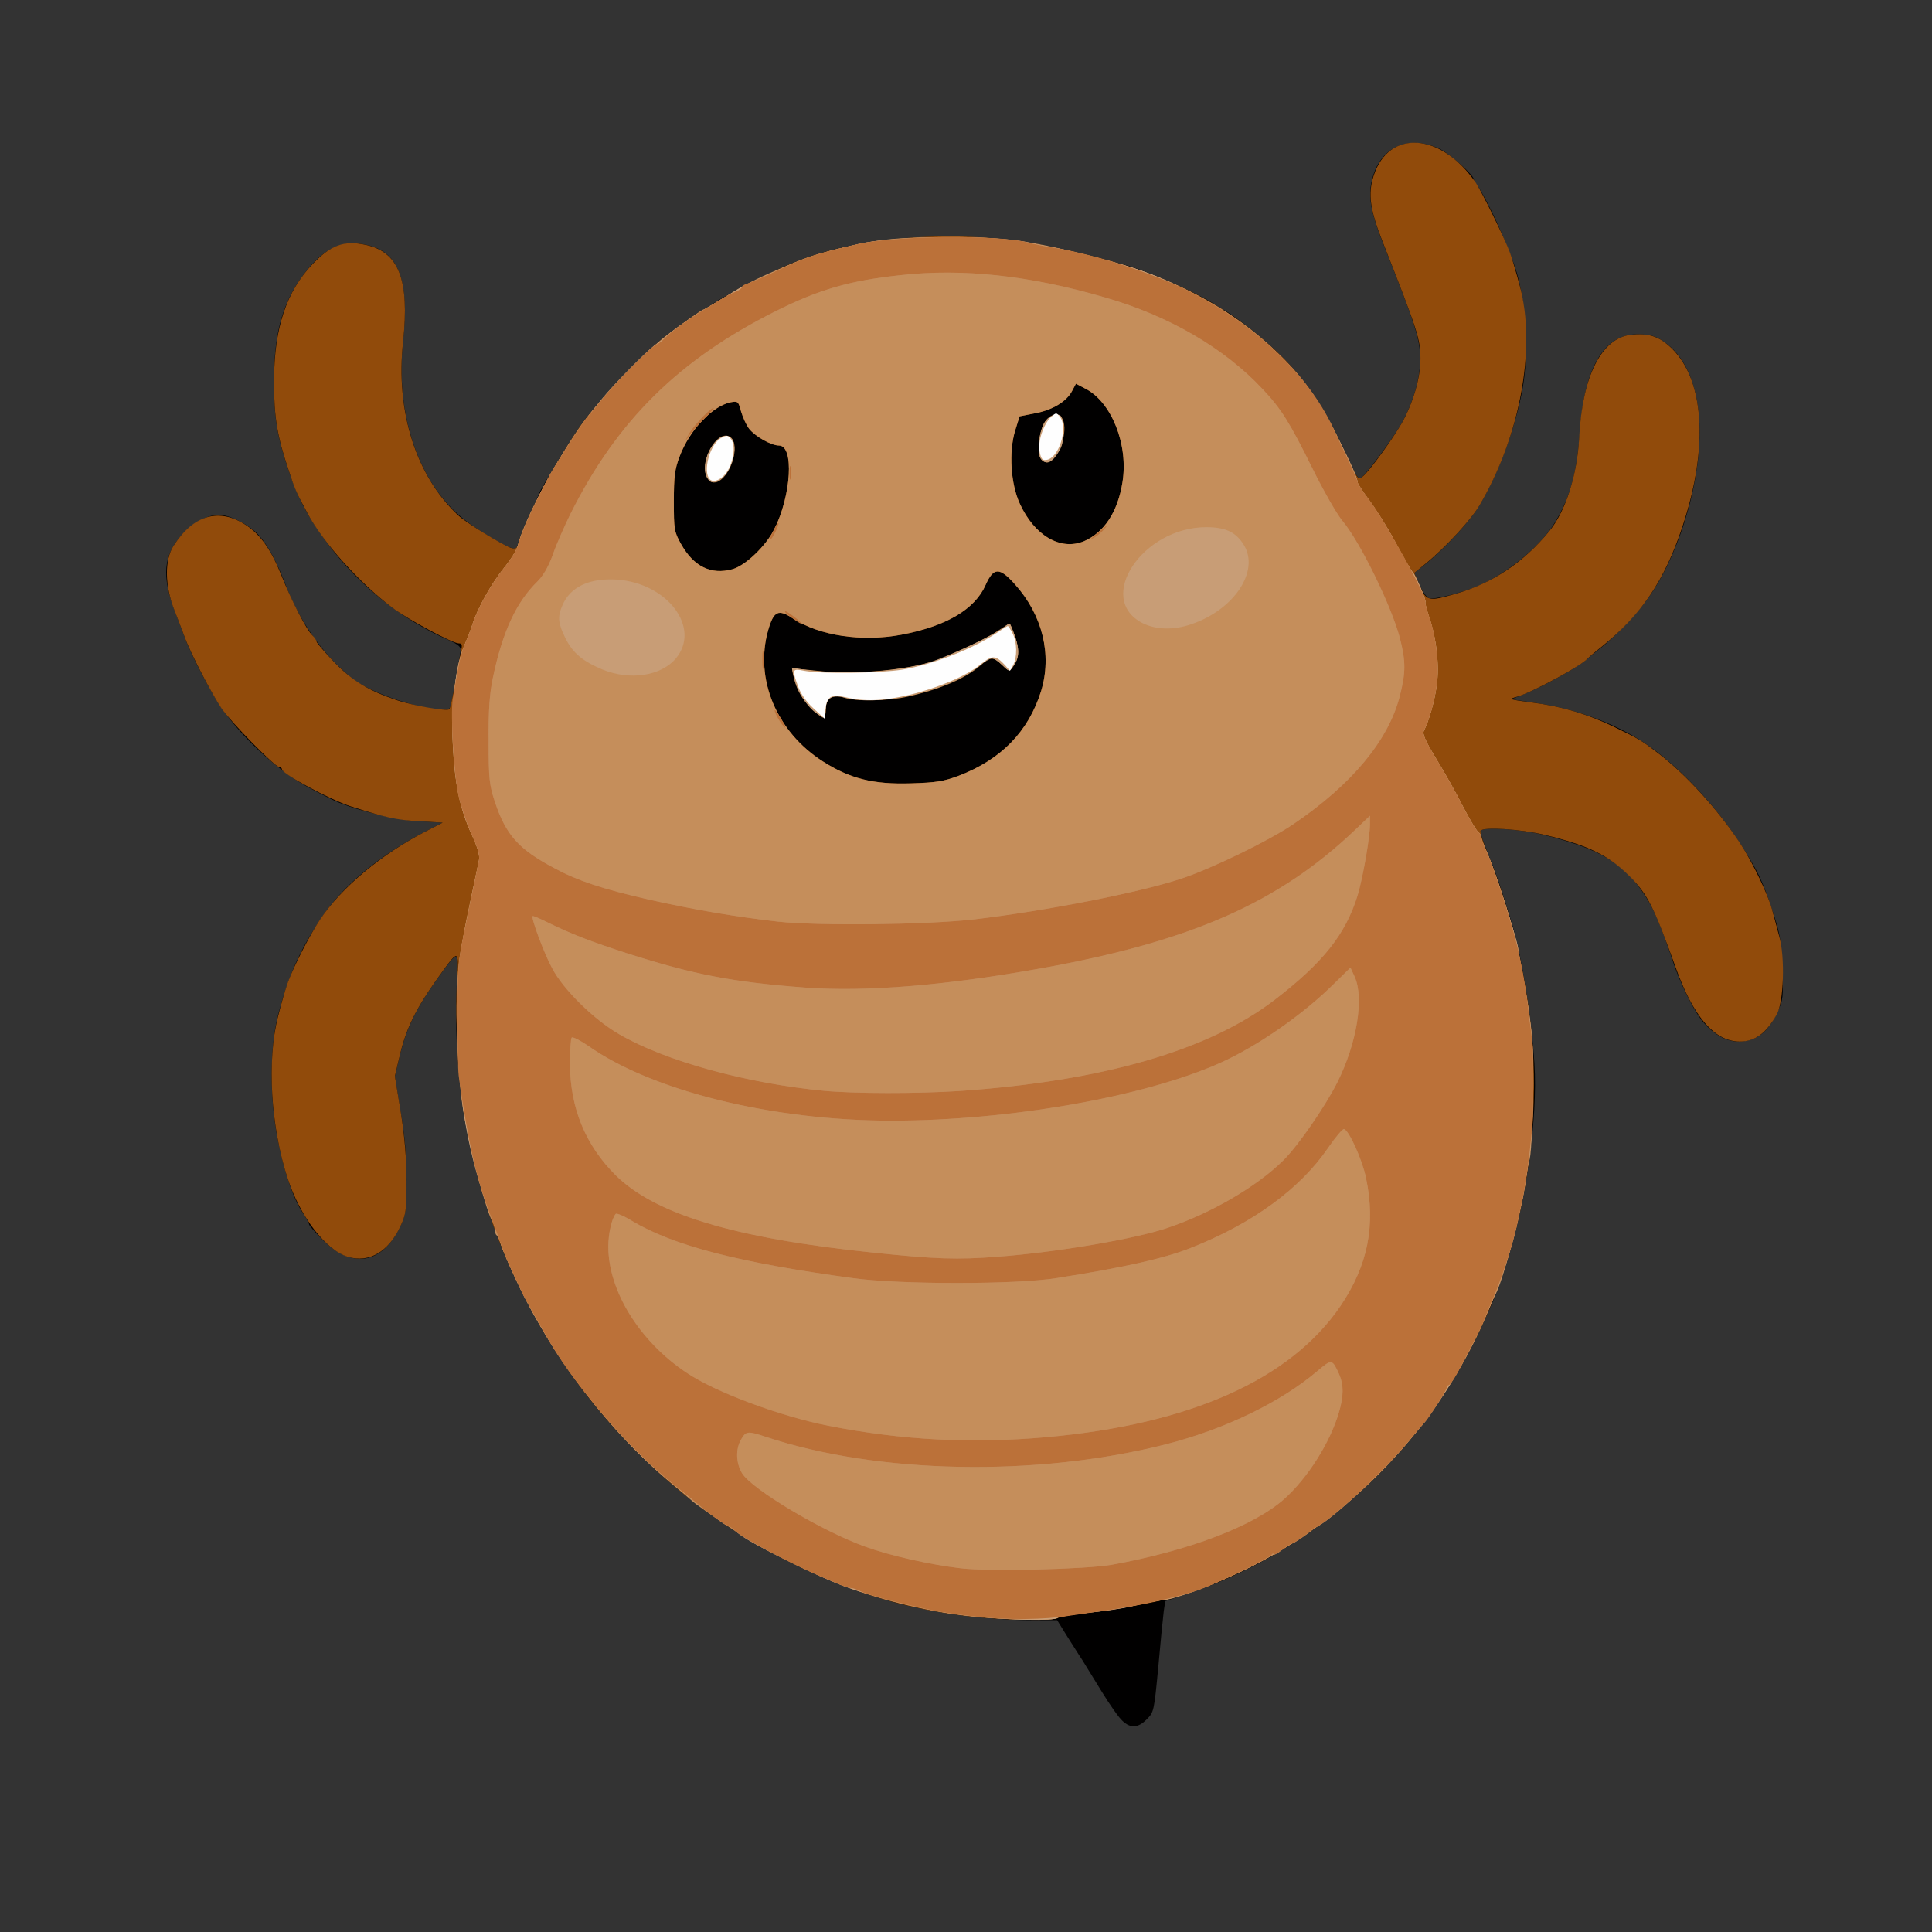 <?xml version="1.0" encoding="UTF-8" standalone="no"?>
<svg
   xmlns:dc="http://purl.org/dc/elements/1.1/"
   xmlns:cc="http://creativecommons.org/ns#"
   xmlns:rdf="http://www.w3.org/1999/02/22-rdf-syntax-ns#"
   xmlns:svg="http://www.w3.org/2000/svg"
   xmlns="http://www.w3.org/2000/svg"
   xmlns:sodipodi="http://sodipodi.sourceforge.net/DTD/sodipodi-0.dtd"
   xmlns:inkscape="http://www.inkscape.org/namespaces/inkscape"
   version="1.0"
   width="24"
   height="24"
   viewBox="0 0 187.5 187.5"
   preserveAspectRatio="xMidYMid meet"
   id="svg54"
   sodipodi:docname="poux.svg"
   inkscape:version="0.92.4 (5da689c313, 2019-01-14)">
  <rect x="0" y="0" width="187.5" height="187.5" fill="#333333" stroke="none"/>
  <defs
     id="defs58" />
  <sodipodi:namedview
     pagecolor="#ffffff"
     bordercolor="#666666"
     borderopacity="1"
     objecttolerance="10"
     gridtolerance="10"
     guidetolerance="10"
     inkscape:pageopacity="0"
     inkscape:pageshadow="2"
     inkscape:window-width="3696"
     inkscape:window-height="2115"
     id="namedview56"
     showgrid="false"
     fit-margin-top="2"
     fit-margin-right="2"
     fit-margin-bottom="2"
     fit-margin-left="2"
     inkscape:zoom="41.7193"
     inkscape:cx="10.807701"
     inkscape:cy="11.165704"
     inkscape:window-x="131"
     inkscape:window-y="2147"
     inkscape:window-maximized="1"
     inkscape:current-layer="svg54" />
  <g
     id="layer101"
     transform="matrix(0.024,0,0,0.024,-102.963,-92.6)"
     style="fill:#010000;stroke:none">
    <path
       d="m 8829,10817 c -14,-12 -51,-65 -83,-117 -32,-52 -68,-111 -80,-130 -13,-19 -40,-63 -62,-97 l -39,-63 h -100 c -179,0 -423,-33 -575,-77 -639,-184 -1175,-630 -1478,-1228 -66,-130 -102,-216 -148,-352 -99,-292 -141,-600 -127,-912 7,-147 9,-146 -79,-24 -83,115 -123,197 -149,301 l -22,93 23,142 c 18,102 24,180 24,277 0,121 -3,141 -24,185 -73,155 -194,177 -315,57 -30,-30 -55,-58 -55,-63 0,-4 -11,-24 -24,-44 -38,-55 -74,-159 -101,-290 -35,-171 -35,-379 0,-514 41,-155 86,-258 172,-387 86,-131 238,-258 425,-354 l 68,-35 -98,-6 c -101,-6 -279,-51 -354,-90 -21,-10 -57,-29 -80,-41 -121,-62 -275,-200 -361,-326 -43,-61 -127,-221 -150,-287 -8,-22 -27,-71 -41,-109 -52,-138 -45,-220 26,-301 45,-52 105,-84 153,-85 45,0 126,42 163,84 37,42 74,111 109,204 45,120 131,250 220,332 55,51 69,61 133,91 113,53 294,95 309,70 6,-9 35,-166 44,-234 1,-13 -12,-24 -48,-40 -189,-82 -362,-220 -487,-387 -84,-113 -121,-182 -161,-300 -47,-138 -59,-216 -59,-360 0,-207 39,-336 140,-457 74,-88 146,-116 241,-93 125,30 167,146 141,389 -32,295 64,576 246,719 53,42 159,106 192,116 17,6 23,2 28,-21 4,-15 24,-66 45,-111 22,-46 39,-86 39,-87 0,-11 124,-213 174,-284 61,-87 256,-291 336,-352 74,-57 149,-109 158,-109 4,0 13,-5 20,-12 26,-26 240,-137 347,-180 202,-81 472,-116 756,-98 184,11 255,25 579,110 90,23 332,132 371,166 8,8 18,14 22,14 15,0 139,95 212,163 101,93 192,221 257,357 80,171 80,171 96,157 25,-21 128,-160 160,-217 48,-86 76,-184 75,-265 -1,-76 -22,-142 -144,-447 -63,-158 -71,-219 -42,-302 41,-112 151,-151 268,-94 41,21 135,105 135,122 0,5 6,17 14,25 18,21 79,142 106,211 12,30 28,71 36,90 54,131 71,373 38,536 -31,156 -95,327 -171,455 -35,61 -142,177 -221,240 l -43,34 21,48 c 12,27 29,51 38,54 19,8 137,-22 201,-50 121,-53 256,-165 310,-258 62,-104 88,-199 100,-370 19,-257 98,-389 233,-389 59,0 86,11 133,51 75,66 118,191 118,344 0,231 -94,524 -221,689 -50,65 -128,145 -181,186 -18,14 -44,35 -59,48 -37,31 -164,102 -239,133 l -62,25 112,17 c 155,24 313,83 429,161 130,87 277,241 382,401 71,109 93,152 133,275 31,91 36,122 40,232 5,120 4,129 -20,180 -40,84 -86,118 -160,118 -50,0 -107,-35 -150,-92 -33,-44 -84,-148 -109,-223 -55,-166 -82,-228 -130,-296 -79,-114 -181,-172 -397,-225 -93,-23 -244,-33 -254,-16 -3,4 12,48 32,97 33,81 52,136 97,285 38,129 77,372 89,560 14,222 -34,557 -115,808 -43,135 -44,138 -120,297 -230,480 -666,870 -1157,1034 l -101,34 -6,41 c -3,23 -13,124 -22,225 -17,179 -18,184 -47,212 -34,35 -66,37 -98,6 z"
       id="path2"
       inkscape:connector-curvature="0" />
  </g>
  <g
     id="layer102"
     transform="matrix(0.024,0,0,0.024,-102.963,-92.6)"
     style="fill:#914b0b;stroke:none">
    <path
       d="m 8214,10395 c -258,-30 -468,-93 -722,-217 -497,-241 -905,-670 -1140,-1198 -85,-190 -142,-379 -183,-599 -25,-136 -40,-403 -31,-553 8,-136 9,-136 -81,-10 -83,116 -123,197 -148,299 l -22,93 24,147 c 16,102 23,188 23,278 0,119 -2,135 -26,185 -48,101 -126,146 -210,121 -91,-27 -195,-163 -246,-321 -67,-208 -83,-473 -38,-650 13,-52 31,-115 40,-139 23,-64 89,-192 130,-254 86,-129 247,-264 428,-357 l 68,-35 -98,-6 c -91,-5 -133,-15 -274,-60 -86,-28 -278,-132 -278,-150 0,-5 -5,-9 -11,-9 -17,0 -192,-178 -233,-237 -39,-57 -126,-224 -149,-288 -8,-22 -27,-71 -42,-110 -39,-99 -40,-203 -3,-260 81,-126 186,-155 295,-82 58,39 100,99 142,204 41,103 102,220 124,240 9,9 17,20 17,25 0,5 32,42 70,82 73,76 138,116 253,155 64,22 205,47 214,37 3,-3 14,-50 23,-103 9,-54 20,-113 24,-130 6,-27 5,-33 -9,-33 -25,0 -206,-97 -268,-144 -134,-101 -278,-261 -343,-381 -46,-86 -51,-96 -77,-176 -46,-136 -59,-215 -59,-359 1,-217 50,-364 159,-477 72,-74 125,-93 210,-75 136,28 180,141 153,393 -31,282 54,545 224,702 34,31 180,120 213,131 17,5 23,2 28,-16 27,-99 140,-312 248,-472 61,-88 262,-301 347,-367 61,-47 149,-109 155,-109 4,0 51,-28 130,-77 31,-19 184,-93 240,-115 253,-102 636,-132 955,-76 451,78 745,207 985,431 123,115 194,221 304,455 33,71 34,72 54,55 29,-26 119,-150 155,-213 46,-81 76,-184 76,-260 0,-79 -11,-114 -151,-469 -54,-136 -62,-199 -38,-273 61,-188 272,-174 412,28 25,37 116,222 139,284 9,25 27,85 40,135 67,250 1,607 -162,885 -35,60 -139,173 -222,240 l -43,35 23,53 c 26,61 35,63 142,32 150,-42 279,-129 381,-254 66,-81 113,-226 121,-381 13,-247 90,-399 209,-413 66,-7 108,5 151,42 146,124 167,405 57,735 -72,217 -165,355 -328,486 -28,22 -52,43 -55,46 -22,28 -220,135 -283,154 -39,11 -38,11 58,24 122,16 226,47 335,100 99,48 109,54 174,104 114,87 240,226 330,361 54,82 119,217 135,284 6,20 17,64 26,97 24,85 18,265 -10,315 -43,77 -88,110 -150,110 -102,0 -189,-101 -261,-305 -85,-237 -112,-291 -183,-362 -87,-87 -168,-126 -346,-169 -97,-23 -248,-33 -258,-16 -3,4 10,45 29,92 98,241 165,529 182,780 20,294 -20,612 -111,890 -179,547 -562,991 -1060,1230 -194,93 -340,133 -602,166 -71,9 -138,20 -147,25 -25,12 -221,9 -354,-6 z m -49,-3399 c 174,-66 284,-180 335,-343 45,-147 6,-307 -105,-431 -63,-71 -87,-70 -119,1 -43,99 -160,168 -341,202 -159,30 -332,4 -437,-65 -61,-40 -79,-32 -102,48 -55,196 34,409 221,529 110,70 204,94 358,89 100,-3 131,-8 190,-30 z m -913,-836 c 53,-15 134,-93 169,-161 69,-138 81,-339 19,-339 -31,0 -95,-36 -120,-67 -12,-15 -26,-47 -33,-70 -11,-42 -13,-43 -42,-38 -75,16 -166,111 -207,220 -19,50 -23,79 -23,180 0,114 1,123 29,173 51,91 121,126 208,102 z m 1421,-113 c 82,-35 137,-119 156,-238 25,-152 -44,-325 -150,-379 l -38,-20 -16,30 c -22,42 -79,77 -151,90 l -61,12 -18,58 c -26,86 -18,215 19,295 59,129 164,191 259,152 z"
       id="path5"
       inkscape:connector-curvature="0" />
  </g>
  <g
     id="layer103"
     transform="matrix(0.024,0,0,0.024,-102.963,-92.6)"
     style="fill:#c58e5b;stroke:none">
    <path
       d="m 8220,10394 c -165,-17 -344,-59 -510,-119 -94,-33 -339,-153 -404,-197 -153,-102 -204,-138 -218,-151 -7,-7 -51,-45 -98,-84 -180,-150 -361,-366 -495,-588 -26,-43 -54,-93 -62,-110 -7,-16 -18,-37 -23,-45 -17,-26 -89,-186 -96,-214 -3,-14 -10,-29 -15,-32 -5,-3 -9,-15 -9,-28 0,-12 -4,-26 -9,-31 -20,-23 -87,-271 -115,-430 -24,-135 -36,-381 -26,-530 6,-81 22,-194 45,-300 20,-93 39,-183 42,-198 4,-19 -5,-52 -30,-105 -48,-106 -68,-203 -76,-367 -8,-156 13,-325 48,-400 10,-22 24,-58 31,-80 20,-65 76,-166 128,-230 27,-33 52,-73 56,-90 23,-101 164,-364 277,-516 65,-87 240,-269 319,-330 59,-46 149,-109 155,-109 4,0 55,-30 130,-77 93,-58 286,-137 408,-167 168,-41 232,-48 452,-48 228,-1 322,12 565,73 190,49 249,69 387,134 280,132 497,339 617,589 62,129 86,183 86,195 0,5 22,39 49,75 27,36 75,113 107,173 32,59 61,110 65,113 11,8 59,117 53,122 -2,3 5,30 15,61 30,87 42,196 31,276 -9,66 -32,146 -52,184 -7,13 5,40 51,116 33,54 81,139 106,189 26,50 53,96 61,103 8,6 14,17 14,23 0,7 9,32 21,56 29,59 117,332 128,394 5,28 14,76 19,106 16,85 32,189 37,250 11,114 2,479 -11,501 -2,4 -8,40 -14,80 -17,123 -91,402 -121,459 -5,8 -23,49 -40,90 -188,444 -550,823 -982,1030 -130,62 -289,120 -328,120 -13,0 -61,9 -106,20 -44,10 -132,24 -195,30 -62,7 -117,16 -122,21 -14,13 -197,9 -346,-7 z m -55,-3398 c 174,-66 284,-180 335,-343 45,-147 6,-307 -105,-431 -63,-71 -87,-70 -119,1 -43,99 -160,168 -341,202 -159,30 -332,4 -437,-65 -61,-40 -79,-32 -102,48 -55,196 34,409 221,529 110,70 204,94 358,89 100,-3 131,-8 190,-30 z m -913,-836 c 53,-15 134,-93 169,-161 69,-138 81,-339 19,-339 -31,0 -95,-36 -120,-67 -12,-15 -26,-47 -33,-70 -11,-42 -13,-43 -42,-38 -75,16 -166,111 -207,220 -19,50 -23,79 -23,180 0,114 1,123 29,173 51,91 121,126 208,102 z m 1421,-113 c 82,-35 137,-119 156,-238 25,-152 -44,-325 -150,-379 l -38,-20 -16,30 c -22,42 -79,77 -151,90 l -61,12 -18,58 c -26,86 -18,215 19,295 59,129 164,191 259,152 z"
       id="path8"
       inkscape:connector-curvature="0" />
    <path
       d="m 7564,6715 c -29,-29 -48,-62 -58,-96 -9,-29 -14,-54 -12,-56 2,-2 48,2 102,8 159,18 388,-5 505,-51 77,-31 181,-82 226,-112 23,-15 43,-28 46,-28 2,0 12,24 22,53 19,56 16,88 -9,122 -14,20 -15,20 -43,-7 -37,-35 -47,-35 -89,2 -59,51 -159,95 -292,125 -74,18 -216,20 -260,4 -45,-15 -72,2 -72,46 0,20 -5,35 -12,35 -6,0 -31,-20 -54,-45 z"
       id="path10"
       inkscape:connector-curvature="0" />
    <path
       d="m 7149,5789 c -28,-53 24,-169 76,-169 52,0 46,105 -9,168 -25,28 -52,28 -67,1 z"
       id="path12"
       inkscape:connector-curvature="0" />
    <path
       d="m 8500,5715 c -19,-22 -8,-119 17,-153 28,-37 64,-36 74,2 15,56 -24,156 -63,164 -8,2 -21,-4 -28,-13 z"
       id="path14"
       inkscape:connector-curvature="0" />
  </g>
  <g
     id="layer104"
     transform="matrix(0.024,0,0,0.024,-102.963,-92.6)"
     style="fill:#c89d76;stroke:none">
    <path
       d="m 8228,10395 c -125,-14 -157,-20 -333,-65 -101,-26 -167,-47 -220,-69 -83,-35 -118,-51 -194,-89 -127,-62 -191,-98 -215,-121 -12,-12 -26,-21 -30,-21 -10,0 -91,-61 -221,-166 -175,-141 -385,-385 -508,-589 -43,-72 -93,-162 -106,-190 -5,-11 -23,-51 -41,-89 -18,-38 -36,-81 -40,-95 -5,-14 -20,-57 -35,-96 -107,-283 -145,-508 -145,-845 0,-201 1,-209 41,-400 22,-107 43,-208 46,-223 4,-19 -5,-52 -30,-105 -48,-106 -68,-203 -76,-367 -8,-154 12,-319 48,-399 10,-23 24,-59 31,-81 20,-65 77,-166 129,-231 27,-33 52,-74 56,-92 11,-50 98,-237 148,-317 78,-126 152,-229 211,-297 67,-76 190,-198 201,-198 2,0 16,-11 31,-25 15,-14 51,-42 81,-62 65,-45 56,-39 208,-130 22,-14 38,-21 140,-69 152,-70 162,-73 356,-119 151,-35 550,-38 694,-5 28,7 73,15 100,20 43,7 188,43 280,70 292,84 596,288 749,500 62,85 196,345 196,379 0,5 22,39 49,75 27,36 75,113 107,173 32,59 61,110 65,113 10,7 58,118 53,123 -2,2 5,29 15,60 30,87 42,196 31,276 -9,66 -32,146 -52,184 -7,13 5,40 51,116 33,54 81,139 106,189 26,50 53,96 61,103 8,6 14,17 14,23 0,7 9,30 19,52 30,61 132,375 131,404 0,8 6,47 14,85 18,86 34,189 41,275 11,119 5,386 -11,480 -2,14 -9,54 -14,90 -5,36 -12,76 -16,90 -3,14 -10,45 -15,70 -15,78 -65,239 -94,305 -8,17 -20,46 -28,65 -52,125 -122,253 -197,365 -29,44 -56,82 -59,85 -3,3 -26,30 -51,60 -98,122 -313,324 -381,360 -13,7 -26,16 -29,19 -8,10 -69,51 -75,51 -4,0 -22,12 -41,26 -19,15 -34,22 -34,18 0,-5 -4,-4 -8,2 -11,15 -205,108 -297,142 -44,16 -111,35 -150,41 -38,7 -95,18 -125,26 -30,8 -107,19 -170,25 -63,7 -119,16 -124,21 -14,12 -197,9 -338,-6 z m 557,-209 c 313,-57 574,-156 698,-266 95,-85 185,-227 221,-349 20,-67 20,-112 2,-154 -29,-64 -30,-64 -88,-15 -149,127 -377,237 -618,298 -520,131 -1159,119 -1612,-31 -75,-25 -81,-24 -101,10 -23,39 -21,96 4,137 40,65 323,234 499,297 99,36 264,73 385,87 114,14 507,4 610,-14 z m -265,-516 c 583,-52 988,-233 1191,-531 110,-163 143,-325 103,-517 -15,-74 -69,-193 -89,-198 -5,-2 -35,33 -65,77 -113,165 -305,305 -553,403 -107,43 -278,81 -547,123 -165,26 -629,26 -820,0 -463,-63 -726,-131 -895,-232 -32,-20 -62,-32 -65,-28 -16,18 -30,80 -30,132 0,180 127,384 316,510 117,79 378,176 575,215 297,58 575,73 879,46 z m -193,-730 c 237,-18 549,-71 683,-116 177,-59 365,-169 471,-275 60,-60 167,-215 217,-314 79,-158 109,-341 70,-427 l -17,-37 -63,62 c -126,126 -311,255 -465,324 -307,137 -852,233 -1328,233 -481,0 -968,-120 -1227,-303 -32,-22 -62,-37 -66,-33 -4,4 -7,53 -7,109 1,176 63,327 185,448 160,158 482,255 1045,313 249,26 335,29 502,16 z m -157,-670 c 579,-40 1008,-164 1275,-369 195,-150 286,-264 335,-422 21,-70 50,-235 50,-288 v -34 l -62,59 c -308,293 -662,449 -1268,558 -383,69 -707,96 -952,78 -296,-22 -453,-53 -720,-138 -151,-49 -226,-78 -322,-125 -32,-16 -60,-28 -62,-26 -7,7 45,148 78,209 44,86 170,210 273,269 186,108 513,198 825,228 123,12 382,12 550,1 z m 60,-694 c 287,-34 666,-108 835,-164 122,-40 355,-153 455,-221 236,-160 384,-338 430,-516 25,-97 25,-142 1,-236 -33,-127 -160,-388 -232,-474 -23,-27 -78,-124 -123,-215 -90,-182 -125,-239 -201,-319 -154,-165 -379,-296 -637,-370 -305,-89 -575,-118 -826,-90 -206,22 -330,58 -506,146 -391,196 -640,442 -829,819 -24,49 -57,123 -71,164 -18,50 -39,86 -63,110 -86,84 -141,204 -180,390 -13,64 -18,128 -17,255 0,154 3,177 25,245 45,135 96,192 239,268 96,52 196,85 384,128 183,41 347,69 521,89 165,18 602,13 795,-9 z"
       id="path17"
       inkscape:connector-curvature="0" />
    <path
       d="m 7610,6752 c -41,-13 -94,-88 -109,-153 l -9,-41 36,6 c 156,26 398,13 526,-29 82,-27 269,-115 296,-140 9,-8 19,-15 22,-15 2,0 13,24 23,53 19,56 16,88 -9,122 -14,20 -15,20 -43,-7 -16,-16 -35,-28 -42,-28 -7,0 -31,15 -54,33 -123,97 -394,163 -532,128 -58,-15 -83,-3 -87,42 -2,25 -7,33 -18,29 z"
       id="path19"
       inkscape:connector-curvature="0" />
    <path
       d="m 6727,6566 c -81,-34 -121,-67 -151,-128 -29,-59 -32,-85 -12,-131 31,-75 109,-112 220,-105 206,14 342,196 239,319 -60,71 -185,90 -296,45 z"
       id="path21"
       inkscape:connector-curvature="0" />
    <path
       d="m 8910,6378 c -192,-99 0,-388 258,-388 78,0 120,20 152,72 65,106 -40,263 -214,321 -70,24 -142,22 -196,-5 z"
       id="path23"
       inkscape:connector-curvature="0" />
    <path
       d="m 7149,5789 c -36,-69 50,-206 99,-157 28,28 3,132 -40,162 -30,21 -45,20 -59,-5 z"
       id="path25"
       inkscape:connector-curvature="0" />
    <path
       d="m 8500,5715 c -19,-22 -8,-119 17,-153 12,-16 30,-27 44,-27 22,0 24,4 27,60 2,50 -1,67 -20,95 -27,40 -49,48 -68,25 z"
       id="path27"
       inkscape:connector-curvature="0" />
  </g>
  <g
     id="layer105"
     transform="matrix(0.024,0,0,0.024,-102.963,-92.6)"
     style="fill:#bb7139;stroke:none">
    <path
       d="m 8240,10396 c -63,-7 -142,-18 -175,-25 -127,-27 -268,-64 -293,-77 -15,-8 -33,-14 -40,-14 -8,0 -30,-7 -50,-16 -21,-9 -54,-23 -76,-32 -119,-51 -310,-152 -340,-181 -12,-12 -26,-21 -30,-21 -7,0 -86,-56 -116,-83 -8,-7 -55,-45 -105,-85 -174,-139 -388,-384 -500,-574 -39,-66 -105,-183 -114,-203 -5,-11 -23,-51 -41,-89 -18,-38 -36,-81 -40,-95 -5,-14 -20,-57 -35,-96 -56,-148 -81,-240 -110,-405 -16,-92 -19,-112 -30,-192 -3,-21 -5,-131 -5,-245 0,-205 1,-211 41,-403 22,-107 43,-208 46,-223 4,-19 -5,-52 -30,-105 -19,-42 -42,-111 -52,-152 -19,-83 -34,-332 -24,-395 23,-140 32,-182 48,-219 10,-23 24,-59 31,-81 20,-65 77,-166 129,-231 27,-33 52,-74 56,-92 11,-50 99,-239 148,-317 57,-91 120,-187 130,-197 7,-7 35,-42 64,-78 52,-66 206,-220 220,-220 4,0 18,-11 31,-24 21,-23 100,-80 163,-118 16,-10 44,-27 62,-38 17,-11 44,-25 60,-31 15,-6 27,-15 27,-19 0,-5 10,-12 23,-15 12,-4 49,-20 82,-35 153,-72 177,-81 366,-125 147,-34 567,-38 686,-6 21,6 66,15 99,20 153,24 389,98 532,167 276,134 499,341 601,559 10,22 37,79 60,126 22,47 41,91 41,97 0,6 22,40 50,76 63,85 233,392 224,407 -2,4 5,32 16,63 29,86 41,195 30,275 -9,66 -32,146 -52,184 -7,13 5,40 51,116 33,54 81,139 106,189 26,50 53,96 61,103 8,6 14,17 14,23 0,7 9,30 19,52 20,42 75,202 108,319 30,101 53,226 68,365 3,25 8,63 11,85 6,51 6,306 -1,365 -3,25 -7,63 -9,85 -6,54 -24,174 -32,205 -3,14 -10,45 -15,70 -17,88 -65,237 -104,325 -12,28 -28,66 -35,85 -13,32 -34,74 -108,213 -14,26 -30,47 -34,47 -4,0 -8,5 -8,11 0,9 -75,127 -89,139 -3,3 -26,30 -51,60 -98,122 -313,324 -381,360 -13,7 -26,16 -29,19 -8,10 -69,51 -75,51 -4,0 -22,12 -41,26 -19,15 -34,22 -34,18 0,-5 -4,-4 -8,2 -10,14 -200,106 -287,139 -74,28 -259,69 -385,86 -41,6 -106,15 -145,21 -103,16 -245,18 -375,4 z m 545,-210 c 313,-57 574,-156 698,-266 95,-85 185,-227 221,-349 20,-67 20,-112 2,-154 -29,-64 -30,-64 -88,-15 -149,127 -377,237 -618,298 -520,131 -1159,119 -1612,-31 -75,-25 -81,-24 -101,10 -23,39 -21,96 4,137 40,65 323,234 499,297 99,36 264,73 385,87 114,14 507,4 610,-14 z m -265,-516 c 583,-52 988,-233 1191,-531 110,-163 143,-325 103,-517 -15,-74 -69,-193 -89,-198 -5,-2 -35,33 -65,77 -113,165 -305,305 -553,403 -107,43 -278,81 -547,123 -165,26 -629,26 -820,0 -463,-63 -726,-131 -895,-232 -32,-20 -62,-32 -65,-28 -16,18 -30,80 -30,132 0,180 127,384 316,510 117,79 378,176 575,215 297,58 575,73 879,46 z m -193,-730 c 237,-18 549,-71 683,-116 177,-59 365,-169 471,-275 60,-60 167,-215 217,-314 79,-158 109,-341 70,-427 l -17,-37 -63,62 c -126,126 -311,255 -465,324 -307,137 -852,233 -1328,233 -481,0 -968,-120 -1227,-303 -32,-22 -62,-37 -66,-33 -4,4 -7,53 -7,109 1,176 63,327 185,448 160,158 482,255 1045,313 249,26 335,29 502,16 z m -157,-670 c 579,-40 1008,-164 1275,-369 195,-150 286,-264 335,-422 21,-70 50,-235 50,-288 v -34 l -62,59 c -308,293 -662,449 -1268,558 -383,69 -707,96 -952,78 -296,-22 -453,-53 -720,-138 -151,-49 -226,-78 -322,-125 -32,-16 -60,-28 -62,-26 -7,7 45,148 78,209 44,86 170,210 273,269 186,108 513,198 825,228 123,12 382,12 550,1 z m 60,-694 c 287,-34 666,-108 835,-164 122,-40 355,-153 455,-221 236,-160 384,-338 430,-516 25,-97 25,-142 1,-236 -33,-127 -160,-388 -232,-474 -23,-27 -78,-124 -123,-215 -90,-182 -125,-239 -201,-319 -154,-165 -379,-296 -637,-370 -305,-89 -575,-118 -826,-90 -206,22 -330,58 -506,146 -391,196 -640,442 -829,819 -24,49 -57,123 -71,164 -18,50 -39,86 -63,110 -86,84 -141,204 -180,390 -13,64 -18,128 -17,255 0,154 3,177 25,245 45,135 96,192 239,268 96,52 196,85 384,128 183,41 347,69 521,89 165,18 602,13 795,-9 z"
       id="path30"
       inkscape:connector-curvature="0" />
    <path
       d="m 7453,6788 c -15,-18 -35,-58 -29,-58 2,0 13,16 25,35 20,35 22,46 4,23 z"
       id="path32"
       inkscape:connector-curvature="0" />
    <path
       d="m 7373,6525 c 0,-33 2,-45 4,-27 2,18 2,45 0,60 -2,15 -4,0 -4,-33 z"
       id="path34"
       inkscape:connector-curvature="0" />
    <path
       d="m 7490,6355 c -19,-14 -30,-25 -24,-25 10,1 73,50 63,50 -3,0 -20,-11 -39,-25 z"
       id="path36"
       inkscape:connector-curvature="0" />
    <path
       d="m 7417,6005 c 9,-19 18,-33 21,-31 4,5 -26,66 -33,66 -3,0 3,-16 12,-35 z"
       id="path38"
       inkscape:connector-curvature="0" />
    <path
       d="m 8705,6034 c 6,-5 23,-20 40,-34 29,-24 29,-24 10,-2 -11,13 -29,28 -40,34 -11,6 -15,6 -10,2 z"
       id="path40"
       inkscape:connector-curvature="0" />
    <path
       d="m 7483,5770 c 0,-25 2,-35 4,-22 2,12 2,32 0,45 -2,12 -4,2 -4,-23 z"
       id="path42"
       inkscape:connector-curvature="0" />
    <path
       d="m 7071,5622 c 14,-30 77,-100 101,-113 11,-6 -2,11 -29,38 -27,26 -57,59 -66,73 -16,23 -17,23 -6,2 z"
       id="path44"
       inkscape:connector-curvature="0" />
  </g>
  <g
     id="layer106"
     transform="matrix(0.024,0,0,0.024,-102.963,-92.6)"
     style="fill:#fefefe;stroke:none">
    <path
       d="m 7580,6723 c -29,-26 -52,-59 -63,-90 -25,-69 -24,-72 26,-62 68,13 305,10 397,-5 124,-21 287,-85 383,-150 21,-14 40,-26 42,-26 3,0 11,13 20,30 18,35 19,96 2,128 l -13,23 -19,-22 c -39,-42 -52,-43 -100,-4 -55,46 -174,96 -291,124 -103,24 -178,27 -253,9 -61,-14 -78,-3 -83,50 l -3,37 z"
       id="path47"
       inkscape:connector-curvature="0" />
    <path
       d="m 7161,5797 c -31,-31 0,-144 46,-168 22,-12 27,-11 40,6 17,24 11,84 -14,126 -20,34 -56,52 -72,36 z"
       id="path49"
       inkscape:connector-curvature="0" />
    <path
       d="m 8494,5685 c -8,-42 16,-113 47,-141 20,-18 21,-18 36,1 33,45 -5,166 -55,173 -17,3 -22,-4 -28,-33 z"
       id="path51"
       inkscape:connector-curvature="0" />
  </g>
</svg>
